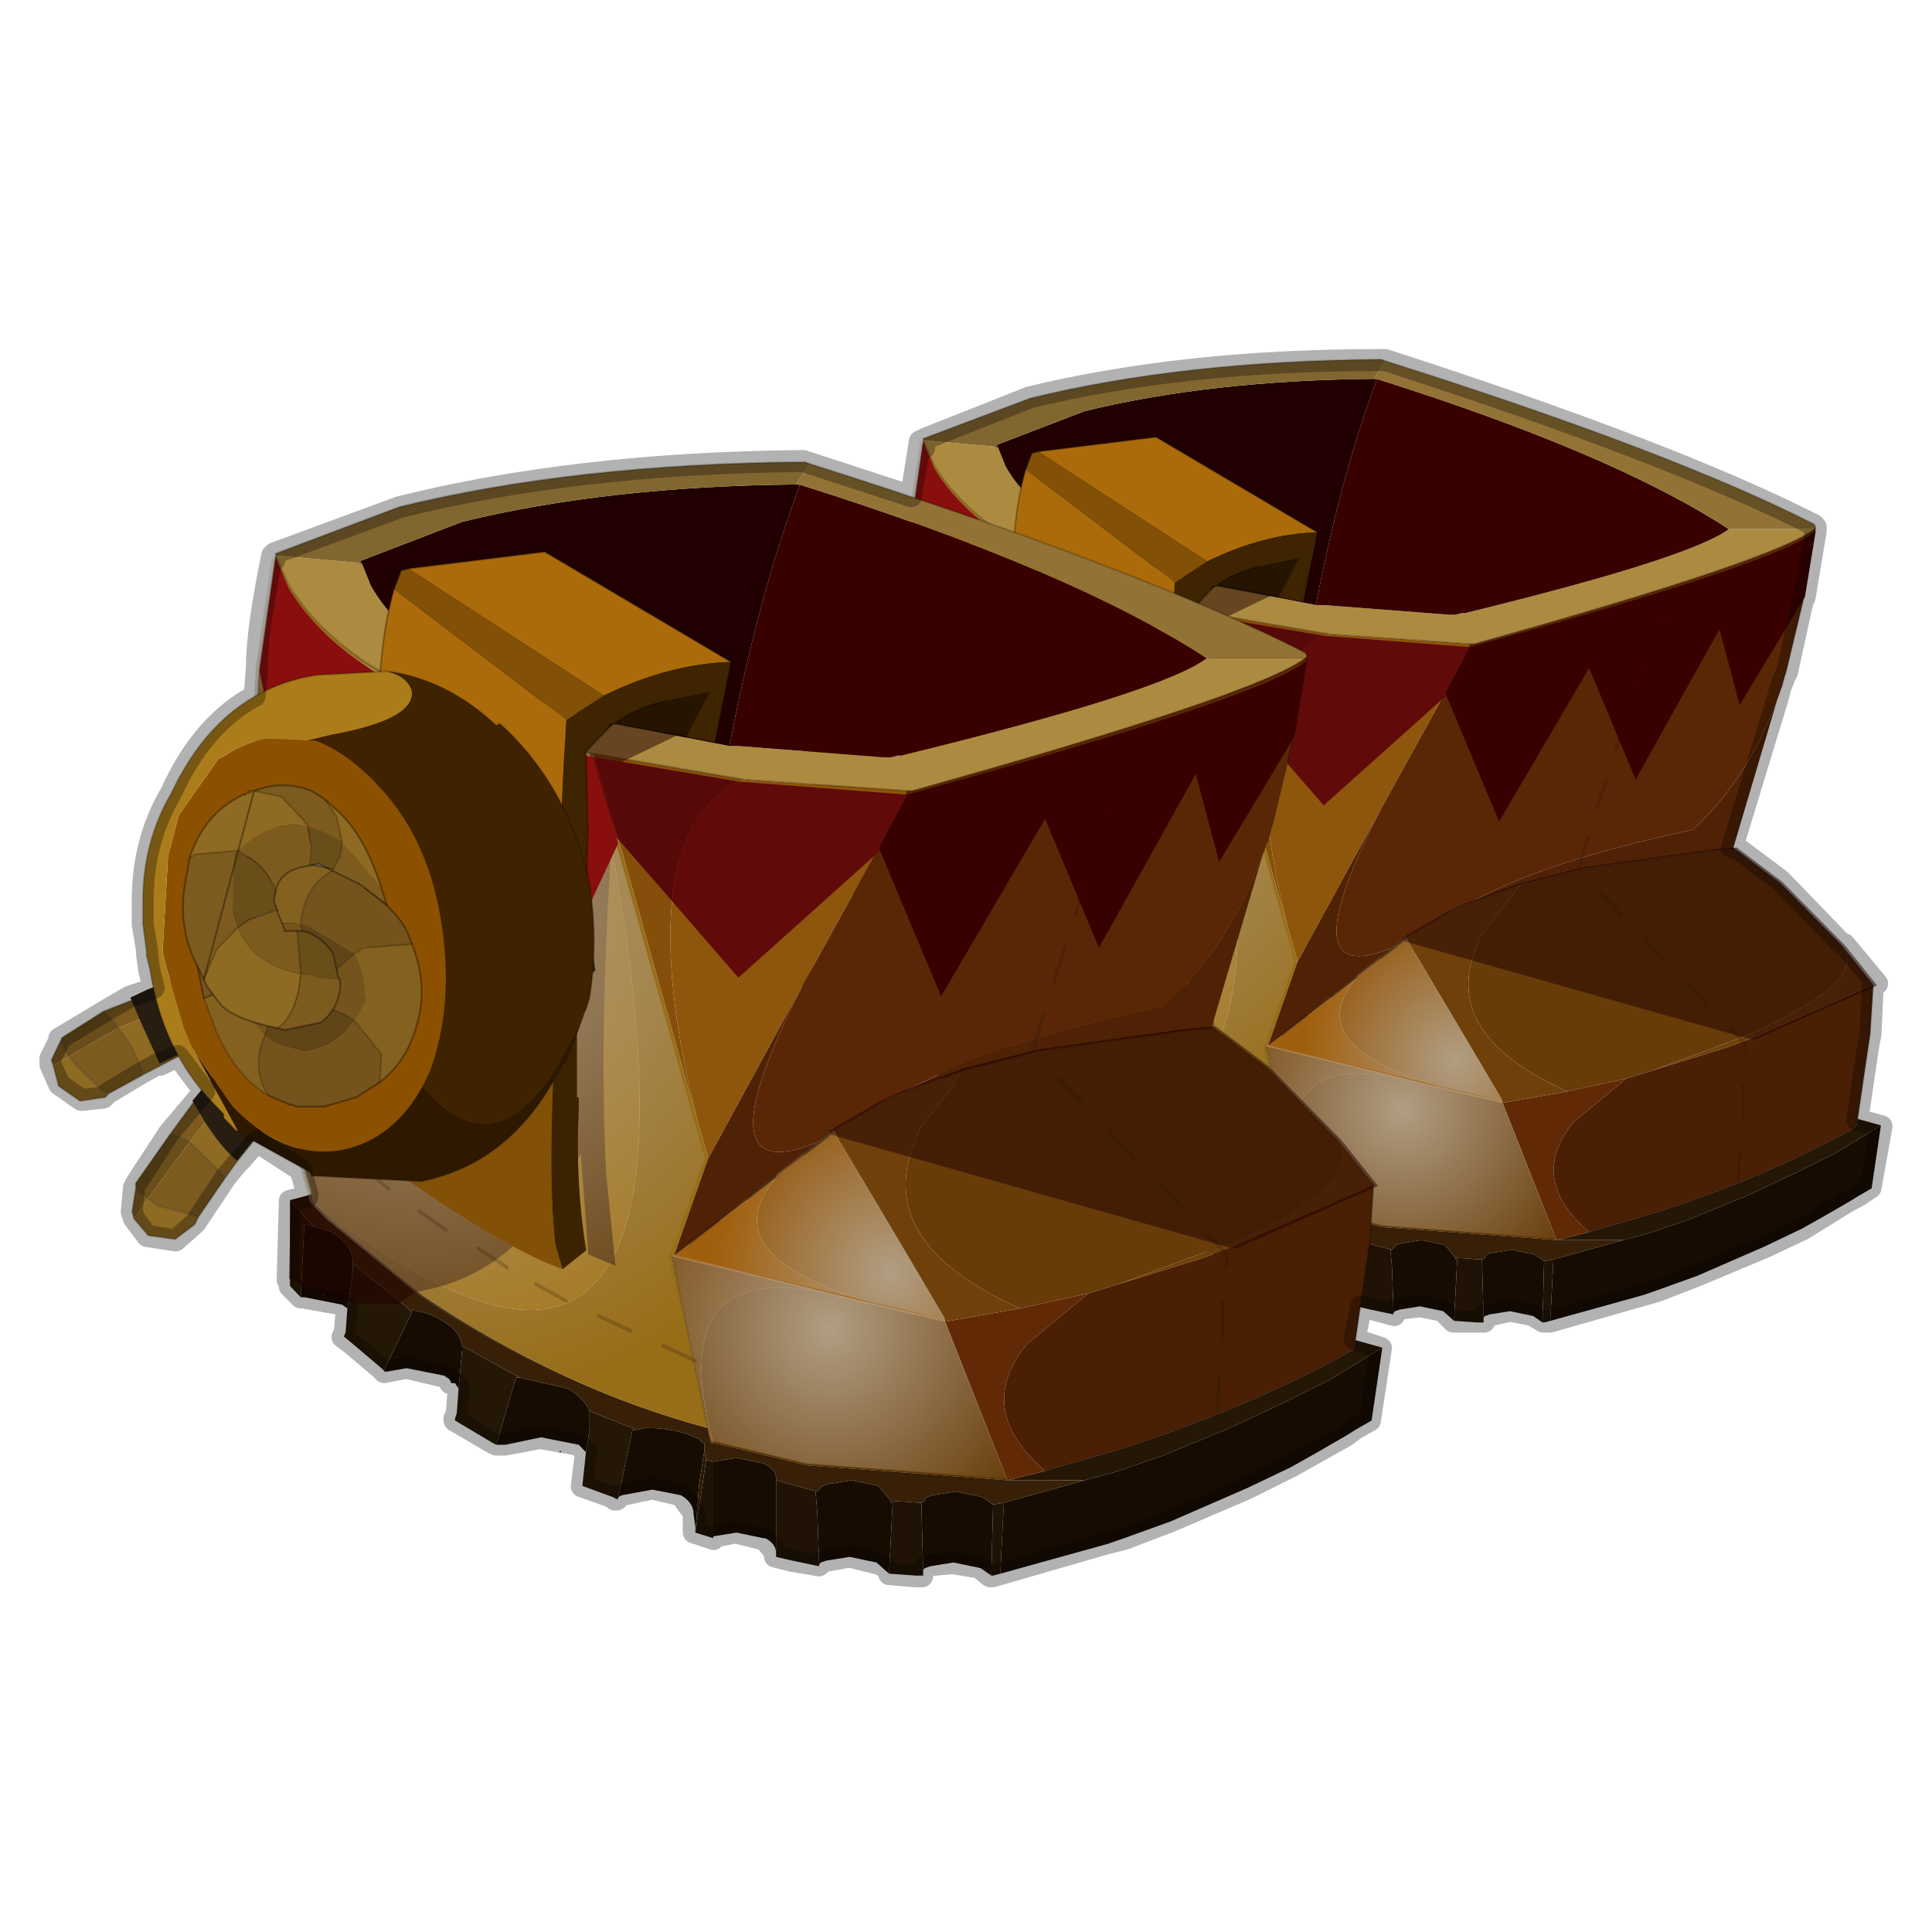 <?xml version="1.0" encoding="UTF-8" standalone="no"?>
<svg xmlns:xlink="http://www.w3.org/1999/xlink" height="440.0px" width="440.0px" xmlns="http://www.w3.org/2000/svg">
  <g transform="matrix(10.0, 0.0, 0.0, 10.0, 0.0, 0.0)">
    <use height="44.0" transform="matrix(1.0, 0.0, 0.0, 1.0, 0.0, 0.0)" width="44.0" xlink:href="#shape0"/>
    <use height="29.8" transform="matrix(0.707, 0.0, 0.0, 0.736, 16.607, 8.186)" width="37.1" xlink:href="#sprite0"/>
    <use height="29.8" transform="matrix(0.817, 0.0, 0.0, 0.851, 1.171, 10.523)" width="37.1" xlink:href="#sprite0"/>
    <use height="28.2" transform="matrix(1.0, 0.0, 0.0, 1.0, 0.9, 7.95)" width="42.2" xlink:href="#shape12"/>
  </g>
  <defs>
    <g id="shape0" transform="matrix(1.0, 0.0, 0.0, 1.0, 0.0, 0.0)">
      <path d="M44.0 44.0 L0.0 44.0 0.0 0.0 44.0 0.0 44.0 44.0" fill="#43adca" fill-opacity="0.0" fill-rule="evenodd" stroke="none"/>
    </g>
    <g id="sprite0" transform="matrix(1.0, 0.0, 0.0, 1.0, 19.8, 14.9)">
      <use height="8.3" transform="matrix(1.0, 0.0, 0.0, 1.0, -17.55, -2.35)" width="8.25" xlink:href="#shape1"/>
      <use height="22.75" transform="matrix(-0.115, -0.307, -0.307, 0.115, -8.207, 1.388)" width="13.3" xlink:href="#sprite1"/>
      <use height="4.25" transform="matrix(1.0, 0.0, 0.0, 1.0, -19.8, -2.0)" width="8.85" xlink:href="#shape3"/>
      <use height="18.5" transform="matrix(-0.206, -0.255, -0.255, 0.206, -10.625, -0.829)" width="12.75" xlink:href="#sprite2"/>
      <use height="29.8" transform="matrix(1.0, 0.0, 0.0, 1.0, -15.25, -14.9)" width="32.55" xlink:href="#sprite3"/>
      <use height="16.1" transform="matrix(1.0, 0.0, 0.0, 1.0, -17.3, -9.4)" width="13.15" xlink:href="#shape11"/>
    </g>
    <g id="shape1" transform="matrix(1.0, 0.0, 0.0, 1.0, 17.55, 2.35)">
      <path d="M-9.45 -1.75 L-10.65 -1.35 -10.5 -1.1 -10.25 -0.2 -9.8 -0.5 Q-9.45 -0.7 -9.35 -1.05 -9.25 -1.45 -9.45 -1.75 M-17.5 5.35 L-17.1 5.8 -16.35 5.9 -15.8 5.5 -15.7 5.3 -15.85 5.25 -16.85 5.0 -17.1 4.8 -17.5 5.35 M-14.95 4.25 L-14.65 3.85 -13.9 2.95 -14.2 2.55 -14.85 2.05 -15.55 2.8 -15.95 3.3 -14.95 4.25 M-12.75 1.8 L-11.8 0.95 -11.55 0.75 -11.75 -0.1 -12.1 -0.4 -12.5 -0.15 -13.5 0.65 -13.1 1.05 -12.75 1.8" fill="#8e6a22" fill-rule="evenodd" stroke="none"/>
      <path d="M-9.45 -1.75 L-9.45 -1.8 -10.05 -2.3 -10.8 -2.25 -11.3 -1.85 -11.2 -1.85 Q-10.85 -1.7 -10.65 -1.35 L-9.45 -1.75 M-12.75 -0.75 L-13.05 -0.55 -14.05 0.35 -13.5 0.65 -12.5 -0.15 -12.1 -0.4 -11.75 -0.1 -11.55 0.75 -10.25 -0.2 -10.5 -1.1 -10.65 -1.35 -12.1 -0.4 -12.5 -0.65 -12.75 -0.75 M-15.4 1.8 L-15.85 2.25 -16.5 3.1 Q-16.3 3.1 -16.05 3.25 L-15.95 3.3 -15.55 2.8 -14.85 2.05 -14.2 2.55 -13.9 2.95 -13.05 2.1 -12.8 1.85 -12.75 1.8 -13.1 1.05 -13.5 0.65 -14.85 2.05 -15.15 1.9 -15.4 1.8 M-17.45 4.55 L-17.55 5.15 -17.5 5.35 -17.1 4.8 -16.85 5.0 -15.85 5.25 -15.7 5.3 -14.95 4.25 -15.95 3.3 -17.1 4.8 -17.45 4.55" fill="#7d5b1e" fill-rule="evenodd" stroke="none"/>
      <path d="M-10.65 -1.35 Q-10.85 -1.7 -11.2 -1.85 L-11.3 -1.85 -12.75 -0.75 -12.5 -0.65 -12.1 -0.4 -10.65 -1.35 M-14.05 0.35 L-15.4 1.8 -15.15 1.9 -14.85 2.05 -13.5 0.65 -14.05 0.35 M-16.5 3.1 L-17.45 4.4 -17.45 4.55 -17.1 4.8 -15.95 3.3 -16.05 3.25 Q-16.3 3.1 -16.5 3.1" fill="#6a4e1a" fill-rule="evenodd" stroke="none"/>
      <path d="M-11.3 -1.85 L-10.8 -2.25 -10.05 -2.3 -9.45 -1.8 -9.45 -1.75 M-10.65 -1.35 Q-10.85 -1.7 -11.2 -1.85 L-11.3 -1.85 -12.75 -0.75 -13.05 -0.55 -14.05 0.35 -15.4 1.8 -15.85 2.25 -16.5 3.1 -17.45 4.4 -17.45 4.55 -17.55 5.15 -17.5 5.35 -17.1 5.8 -16.35 5.9 -15.8 5.5 -15.7 5.3 -14.95 4.25 -14.65 3.85 -13.9 2.95 -13.05 2.1 -12.75 1.8 -11.8 0.95 -11.55 0.75 -10.25 -0.2 -9.8 -0.5 Q-9.45 -0.7 -9.35 -1.05 -9.25 -1.45 -9.45 -1.75 M-10.25 -0.2 L-10.5 -1.1 -10.65 -1.35 M-12.1 -0.4 L-12.5 -0.65 -12.75 -0.75 M-13.5 0.65 L-14.05 0.35 M-12.1 -0.4 L-11.75 -0.1 -11.55 0.75 M-12.75 1.8 L-13.1 1.05 -13.5 0.65 M-14.85 2.05 L-15.15 1.9 -15.4 1.8 M-14.95 4.25 L-15.95 3.3 M-14.85 2.05 L-14.2 2.55 -13.9 2.95 M-17.1 4.8 L-16.85 5.0 -15.85 5.25 -15.7 5.3 M-17.45 4.55 L-17.1 4.8 M-16.5 3.1 Q-16.3 3.1 -16.05 3.25 L-15.95 3.3" fill="none" stroke="#000000" stroke-linecap="round" stroke-linejoin="round" stroke-opacity="0.2" stroke-width="0.05"/>
    </g>
    <g id="sprite1" transform="matrix(1.0, 0.0, 0.0, 1.0, 6.65, 11.35)">
      <use height="22.75" transform="matrix(1.0, 0.0, 0.0, 1.0, -6.65, -11.35)" width="13.3" xlink:href="#shape2"/>
    </g>
    <g id="shape2" transform="matrix(1.0, 0.0, 0.0, 1.0, 6.65, 11.35)">
      <path d="M6.6 -7.9 L6.25 -6.0 4.6 -0.6 4.3 0.35 2.8 4.25 0.2 9.65 -0.75 11.4 -2.5 11.05 -2.6 11.05 Q-5.5 10.35 -6.65 9.55 L-4.9 6.45 -2.85 2.2 -2.8 2.15 -2.8 2.05 -1.35 -1.65 -1.0 -2.55 0.3 -7.1 0.7 -8.8 Q0.85 -10.05 1.8 -10.75 2.75 -11.45 3.9 -11.3 L4.05 -11.3 Q5.35 -11.15 6.0 -10.15 6.75 -9.15 6.6 -7.9" fill="#271d11" fill-rule="evenodd" stroke="none"/>
    </g>
    <g id="shape3" transform="matrix(1.0, 0.0, 0.0, 1.0, 19.8, 2.0)">
      <path d="M-19.75 1.25 L-19.6 1.8 -19.0 2.2 -18.3 2.1 -18.2 2.0 -18.4 1.9 -19.1 1.25 -19.3 1.0 -19.75 1.25 M-17.25 1.5 L-16.75 1.25 -16.05 0.9 -16.2 0.4 -16.7 -0.3 -17.3 0.0 -17.95 0.25 Q-17.45 0.8 -17.25 1.5 M-14.8 0.45 L-13.7 0.2 -13.4 0.05 -13.45 -0.7 -13.7 -1.1 -14.0 -1.05 -15.15 -0.8 -14.9 -0.35 Q-14.7 0.05 -14.8 0.45 M-12.15 -0.15 L-11.65 -0.15 Q-11.3 -0.2 -11.1 -0.45 -10.9 -0.7 -11.0 -1.05 L-12.15 -1.25 -12.05 -0.9 -12.15 -0.15" fill="#8e6a22" fill-rule="evenodd" stroke="none"/>
      <path d="M-15.55 -1.3 L-15.15 -0.8 -16.7 -0.3 -16.85 -0.5 -17.1 -0.75 -17.55 -0.5 -18.35 -0.2 -18.0 0.15 -17.95 0.25 -17.3 0.0 -16.7 -0.3 -16.2 0.4 -16.05 0.9 -15.05 0.55 -14.85 0.45 -14.8 0.4 -14.8 0.45 Q-14.7 0.05 -14.9 -0.35 L-15.15 -0.8 -14.0 -1.05 -13.7 -1.1 -13.95 -1.45 -14.2 -1.7 -14.45 -1.6 -14.4 -1.65 -15.55 -1.3 M-19.55 0.6 L-19.8 1.1 -19.75 1.25 -19.3 1.0 -19.1 1.25 -18.4 1.9 -18.2 2.0 -17.25 1.5 Q-17.45 0.8 -17.95 0.25 L-19.3 1.0 -19.55 0.6 M-13.4 0.05 L-12.15 -0.15 -12.05 -0.9 -12.15 -1.25 -11.0 -1.05 -10.95 -1.1 -11.4 -1.7 -12.05 -2.0 -12.55 -1.95 -12.5 -1.85 -12.15 -1.25 -13.7 -1.1 -13.45 -0.7 -13.4 0.05" fill="#7d5b1e" fill-rule="evenodd" stroke="none"/>
      <path d="M-15.55 -1.3 L-17.1 -0.75 -16.85 -0.5 -16.7 -0.3 -15.15 -0.8 -15.55 -1.3 M-18.35 -0.2 L-19.5 0.5 -19.55 0.6 -19.3 1.0 -17.95 0.25 -18.0 0.15 -18.35 -0.2 M-12.55 -1.95 L-14.2 -1.7 -13.95 -1.45 -13.7 -1.1 -12.15 -1.25 -12.5 -1.85 -12.55 -1.95" fill="#6a4e1a" fill-rule="evenodd" stroke="none"/>
      <path d="M-17.1 -0.75 L-15.55 -1.3 -15.15 -0.8 -14.9 -0.35 Q-14.7 0.05 -14.8 0.45 L-13.7 0.2 -13.4 0.05 -12.15 -0.15 -11.65 -0.15 Q-11.3 -0.2 -11.1 -0.45 -10.9 -0.7 -11.0 -1.05 L-10.95 -1.1 -11.4 -1.7 -12.05 -2.0 -12.55 -1.95 -14.2 -1.7 -14.45 -1.6 -14.4 -1.65 -15.55 -1.3 M-16.7 -0.3 L-16.85 -0.5 -17.1 -0.75 -17.55 -0.5 -18.35 -0.2 -19.5 0.5 -19.55 0.6 -19.8 1.1 -19.75 1.25 -19.6 1.8 -19.0 2.2 -18.3 2.1 -18.2 2.0 -17.25 1.5 -16.75 1.25 -16.05 0.9 -15.05 0.55 -14.8 0.45 M-17.95 0.25 L-18.0 0.15 -18.35 -0.2 M-16.7 -0.3 L-16.2 0.4 -16.05 0.9 M-19.55 0.6 L-19.3 1.0 -19.1 1.25 -18.4 1.9 -18.2 2.0 M-17.95 0.25 Q-17.45 0.8 -17.25 1.5 M-12.15 -0.15 L-12.05 -0.9 -12.15 -1.25 -12.5 -1.85 -12.55 -1.95 M-13.7 -1.1 L-13.95 -1.45 -14.2 -1.7 M-13.7 -1.1 L-13.45 -0.7 -13.4 0.05" fill="none" stroke="#000000" stroke-linecap="round" stroke-linejoin="round" stroke-opacity="0.2" stroke-width="0.05"/>
    </g>
    <g id="sprite2" transform="matrix(1.0, 0.0, 0.0, 1.0, 6.4, 9.25)">
      <use height="18.5" transform="matrix(1.0, 0.0, 0.0, 1.0, -6.4, -9.25)" width="12.75" xlink:href="#shape4"/>
    </g>
    <g id="shape4" transform="matrix(1.0, 0.0, 0.0, 1.0, 6.4, 9.25)">
      <path d="M-2.75 -9.15 Q-1.55 -8.9 -0.85 -8.05 L0.1 -6.7 2.55 -2.45 2.9 -1.7 2.9 -1.75 4.3 1.5 5.95 6.25 6.35 7.8 4.7 8.25 0.6 9.25 0.0 6.95 -1.3 3.2 -1.3 3.1 -1.35 3.1 -2.7 0.0 -3.05 -0.75 -5.0 -4.2 -5.9 -5.5 Q-6.6 -6.35 -6.3 -7.35 -6.1 -8.25 -5.1 -8.75 L-5.0 -8.85 Q-3.95 -9.4 -2.75 -9.15" fill="#271d11" fill-rule="evenodd" stroke="none"/>
    </g>
    <g id="sprite3" transform="matrix(1.0, 0.0, 0.0, 1.0, 16.8, 14.9)">
      <use height="29.8" transform="matrix(1.0, 0.0, 0.0, 1.0, -15.65, -14.9)" width="31.4" xlink:href="#shape5"/>
      <use height="15.4" transform="matrix(1.017, 0.0, 0.0, 1.017, -16.813, -8.037)" width="31.9" xlink:href="#sprite4"/>
      <use height="5.1" transform="matrix(1.0, 0.0, 0.0, 1.0, -4.05, 2.95)" width="7.6" xlink:href="#sprite5"/>
      <use height="6.05" transform="matrix(1.0, 0.0, 0.0, 1.0, -4.05, 6.3)" width="9.35" xlink:href="#sprite6"/>
      <use height="23.35" transform="matrix(1.0, 0.0, 0.0, 1.0, -15.75, -12.4)" width="12.6" xlink:href="#sprite7"/>
      <use height="23.2" transform="matrix(1.0, 0.0, 0.0, 1.0, -15.55, -12.55)" width="29.2" xlink:href="#shape10"/>
    </g>
    <g id="shape5" transform="matrix(1.0, 0.0, 0.0, 1.0, 15.65, 14.9)">
      <path d="M13.6 -9.65 Q12.35 -8.7 2.65 -6.1 L2.5 -6.1 -2.0 -6.4 -6.25 -7.1 Q-9.25 -7.75 -11.3 -8.8 L-12.6 -9.55 Q-14.05 -10.5 -14.75 -11.65 L-15.1 -12.4 -12.75 -12.2 -12.7 -12.2 -12.75 -12.2 -12.75 -12.25 -12.7 -12.2 -12.45 -11.6 Q-11.9 -10.65 -10.7 -9.85 -8.7 -8.55 -5.4 -7.85 L-2.45 -7.3 -2.2 -7.3 1.85 -7.0 2.05 -7.0 2.25 -7.05 2.35 -7.05 Q9.6 -8.75 10.85 -9.65 L13.6 -9.65" fill="#ac8b40" fill-rule="evenodd" stroke="none"/>
      <path d="M15.0 8.6 L15.75 8.8 14.3 9.65 13.05 10.25 11.5 10.95 9.6 11.7 8.4 12.1 7.45 12.35 5.3 12.35 6.35 12.1 8.5 11.5 Q12.2 10.35 14.95 8.85 L15.0 8.6 M-5.55 12.85 L-5.6 12.85 -5.7 12.8 -6.55 12.5 -6.45 11.6 -6.35 11.0 -6.4 11.0 -6.35 11.0 -6.35 10.6 -6.35 10.5 -5.15 10.95 -5.05 11.0 -5.15 11.0 -5.55 12.8 -5.55 12.85 M-8.95 11.4 L-9.05 11.35 -10.1 10.75 -10.2 10.85 -10.1 10.75 -10.1 10.7 -10.05 10.55 -10.0 9.9 -9.9 8.85 -9.9 8.75 -8.3 9.6 -8.4 9.6 -8.95 11.4 M-12.05 9.45 L-12.15 9.35 -12.95 8.7 -13.2 8.5 -13.15 8.4 -13.1 7.75 -12.95 6.8 -13.0 6.8 -12.95 6.75 -12.95 6.7 -12.95 6.55 -11.65 7.55 -11.35 7.8 -11.3 7.85 -12.05 9.35 -12.05 9.45 M-14.4 7.45 L-14.7 7.15 -14.7 4.85 -14.05 5.55 -14.3 5.5 -14.4 7.45 M-0.5 -14.3 L-0.5 -14.25 -0.55 -14.3 -0.5 -14.3 M-7.15 11.6 L-7.2 11.6 -7.15 11.55 -7.15 11.6 M-13.75 7.35 L-13.75 7.4 -13.8 7.4 -13.75 7.35 M-3.15 11.55 L-3.3 12.5 -3.15 11.55" fill="#251705" fill-rule="evenodd" stroke="none"/>
      <path d="M-14.7 4.85 L-14.1 4.7 -14.05 4.9 -14.0 4.95 -13.6 5.35 -11.0 7.4 Q-7.15 9.9 -3.05 10.95 L-3.0 11.2 -2.95 11.35 -2.9 11.35 -0.3 11.95 5.3 12.35 7.45 12.35 5.2 12.95 4.9 13.0 4.6 12.8 3.85 12.65 3.2 12.75 3.05 12.8 3.0 12.85 3.0 12.9 2.9 12.95 2.85 12.95 2.1 12.9 2.05 12.9 1.7 12.5 0.95 12.35 0.3 12.45 0.15 12.5 0.1 12.55 0.0 12.65 -0.4 12.55 -1.15 12.35 -1.15 12.3 Q-1.15 12.05 -1.5 11.9 L-2.25 11.75 -2.9 11.85 -3.1 11.8 -3.15 11.55 -3.15 11.35 -3.2 11.35 -3.3 11.25 Q-3.9 10.95 -4.75 10.95 L-4.8 10.95 -5.05 11.0 -5.15 10.95 -6.35 10.5 Q-6.5 10.15 -6.95 9.9 L-8.3 9.6 -9.9 8.75 Q-9.95 8.35 -10.5 8.05 -10.85 7.85 -11.3 7.8 L-11.3 7.85 -11.35 7.8 -11.65 7.55 -12.95 6.55 -12.95 6.5 Q-12.95 6.05 -13.55 5.7 L-14.05 5.55 -14.7 4.85" fill="#372007" fill-rule="evenodd" stroke="none"/>
      <path d="M2.5 -6.1 L1.7 -4.65 1.75 -4.65 -0.35 -1.0 -3.05 3.75 -3.05 3.7 -3.35 2.7 Q-5.35 -5.0 -2.0 -6.4 L2.5 -6.1" fill="#8e560c" fill-rule="evenodd" stroke="none"/>
      <path d="M11.05 0.25 L12.5 1.3 14.45 3.2 14.5 3.25 Q15.4 4.35 11.35 6.05 L8.4 7.1 7.55 7.35 5.65 7.75 Q1.8 6.1 2.6 3.6 L2.85 2.95 4.15 1.35 6.2 0.85 10.35 0.3 11.05 0.25 M0.25 7.35 L0.6 7.45 0.95 7.5 1.05 7.55 3.55 8.1 5.3 12.35 -0.3 11.95 -2.9 11.35 Q-4.3 6.4 0.25 7.35" fill="#673c09" fill-rule="evenodd" stroke="none"/>
      <path d="M-0.35 -1.0 L1.75 -4.65 1.7 -4.65 2.5 -6.1 2.65 -6.1 Q12.35 -8.7 13.6 -9.65 L13.65 -9.7 13.3 -7.65 12.7 -5.25 12.65 -5.1 12.55 -4.75 Q11.6 -2.05 9.7 -0.35 4.8 0.65 2.45 1.95 2.1 2.05 1.8 2.25 L0.45 3.0 0.25 3.2 Q-3.5 4.85 -0.35 -1.0" fill="#5a2706" fill-rule="evenodd" stroke="none"/>
      <path d="M5.1 14.85 L4.9 14.9 4.85 14.9 4.9 13.0 5.2 12.95 5.1 14.85 M2.95 14.75 L2.95 14.9 2.75 14.9 2.0 14.85 2.1 12.95 2.05 12.95 2.05 12.9 2.1 12.9 2.85 12.95 2.9 12.95 2.95 14.75 M0.05 14.6 L0.05 14.65 -0.7 14.5 -1.15 14.4 -1.15 14.3 -1.15 12.4 -1.15 12.35 -0.4 12.55 0.0 12.65 -0.05 12.65 0.0 13.2 0.05 14.6 M-2.9 13.85 L-2.9 13.9 -3.4 13.75 -3.1 11.8 -2.9 11.85 -2.9 13.85" fill="#201204" fill-rule="evenodd" stroke="none"/>
      <path d="M15.75 8.8 L15.45 10.75 15.0 11.0 14.75 11.15 Q13.95 11.6 13.2 12.0 12.55 12.3 12.0 12.55 L9.85 13.45 8.55 13.9 8.1 14.05 5.1 14.85 5.2 12.95 7.45 12.35 8.4 12.1 9.6 11.7 11.5 10.95 13.05 10.25 14.3 9.65 15.75 8.8 M4.85 14.9 L4.55 14.7 3.8 14.55 3.15 14.65 3.0 14.7 2.95 14.75 2.9 12.95 3.0 12.9 3.0 12.85 3.05 12.8 3.2 12.75 3.85 12.65 4.6 12.8 4.9 13.0 4.85 14.9 M2.0 14.85 L1.65 14.55 0.9 14.4 0.25 14.5 0.1 14.55 0.05 14.6 0.0 13.2 -0.05 12.65 0.0 12.65 0.1 12.55 0.15 12.5 0.3 12.45 0.95 12.35 1.7 12.5 2.05 12.9 2.05 12.95 2.1 12.95 2.0 14.85 M-1.15 14.3 Q-1.15 14.05 -1.45 13.9 L-1.5 13.9 -2.25 13.75 -2.9 13.85 -2.9 11.85 -2.25 11.75 -1.5 11.9 Q-1.15 12.05 -1.15 12.3 L-1.15 12.35 -1.15 12.4 -1.15 14.3 M-3.4 13.75 L-3.4 13.6 -3.45 13.25 Q-3.45 12.95 -3.8 12.75 L-4.6 12.6 -5.45 12.75 -5.55 12.8 -5.55 12.85 -5.55 12.8 -5.15 11.0 -5.05 11.0 -4.8 10.95 -4.75 10.95 Q-3.9 10.95 -3.3 11.25 L-3.2 11.35 -3.15 11.35 -3.15 11.55 -3.3 12.5 -3.4 13.75 M-6.45 11.6 L-6.65 11.4 -7.7 11.2 -8.7 11.4 -8.85 11.4 -8.95 11.4 -8.4 9.6 -8.3 9.6 -6.95 9.9 Q-6.5 10.15 -6.35 10.5 L-6.35 10.6 -6.35 11.0 -6.4 11.0 -6.35 11.0 -6.45 11.6 M-10.0 9.9 L-10.1 9.75 -10.2 9.75 -10.25 9.65 -10.4 9.55 -11.45 9.35 -12.05 9.45 -12.05 9.35 -11.3 7.85 -11.3 7.8 Q-10.85 7.85 -10.5 8.05 -9.95 8.35 -9.9 8.75 L-9.9 8.85 -10.0 9.9 M-13.1 7.75 L-13.25 7.65 -14.3 7.45 -14.4 7.45 -14.3 5.5 -14.05 5.55 -13.55 5.7 Q-12.95 6.05 -12.95 6.5 L-12.95 6.55 -12.95 6.7 -12.95 6.75 -13.0 6.8 -12.95 6.8 -13.1 7.75 M-13.75 7.35 L-13.8 7.4 -13.75 7.4 -13.75 7.35" fill="#170c02" fill-rule="evenodd" stroke="none"/>
      <path d="M0.25 3.2 L0.45 3.0 0.5 3.05 0.5 3.1 3.55 8.05 Q-3.35 6.75 -1.15 4.25 L-1.15 4.2 0.25 3.2" fill="#94570d" fill-rule="evenodd" stroke="none"/>
      <path d="M-3.15 11.55 L-3.1 11.8 -3.4 13.75 -3.3 12.5 -3.15 11.55" fill="#2c1905" fill-rule="evenodd" stroke="none"/>
      <path d="M-11.3 -8.8 Q-9.25 -7.75 -6.25 -7.1 L-6.2 -6.9 Q-1.6 14.25 -14.0 4.95 L-14.05 4.9 -14.1 4.7 Q-15.0 1.65 -15.4 -1.5 -16.1 -10.8 -11.3 -8.8" fill="#a47619" fill-rule="evenodd" stroke="none"/>
      <path d="M10.85 -9.65 Q9.6 -8.75 2.35 -7.05 L2.25 -7.05 2.05 -7.0 1.85 -7.0 -2.2 -7.3 -2.45 -7.3 Q-1.65 -11.3 -0.5 -14.25 L-0.5 -14.3 Q7.1 -12.0 10.85 -9.65" fill="#390000" fill-rule="evenodd" stroke="none"/>
      <path d="M-2.45 -7.3 L-5.4 -7.85 Q-8.7 -8.55 -10.7 -9.85 -11.9 -10.65 -12.45 -11.6 L-12.7 -12.2 -12.75 -12.25 -9.9 -13.3 Q-5.85 -14.25 -0.6 -14.3 L-0.55 -14.3 -0.5 -14.25 Q-1.65 -11.3 -2.45 -7.3" fill="#200000" fill-rule="evenodd" stroke="none"/>
      <path d="M5.65 7.75 L7.55 7.35 5.85 8.7 Q4.35 10.45 6.35 12.1 L5.3 12.35 3.55 8.1 3.6 8.1 5.65 7.75" fill="#612906" fill-rule="evenodd" stroke="none"/>
      <path d="M0.45 3.0 L1.8 2.25 Q2.1 2.05 2.45 1.95 L4.15 1.35 2.85 2.95 2.6 3.6 Q1.8 6.1 5.65 7.75 L3.6 8.1 3.55 8.1 3.55 8.05 0.5 3.1 0.5 3.05 0.45 3.0 M14.5 3.25 L15.5 4.45 11.6 6.1 10.75 6.4 8.4 7.1 11.35 6.05 Q15.4 4.35 14.5 3.25" fill="#70400a" fill-rule="evenodd" stroke="none"/>
      <path d="M0.25 7.35 Q-4.3 6.4 -2.9 11.35 L-2.95 11.35 -3.0 11.2 -3.05 10.95 -4.05 6.35 -0.15 7.25 0.25 7.35" fill="#74420b" fill-rule="evenodd" stroke="none"/>
      <path d="M3.55 8.05 L3.55 8.1 1.05 7.55 0.95 7.5 0.6 7.45 -0.15 7.25 -4.05 6.35 -4.0 6.35 -1.15 4.25 Q-3.35 6.75 3.55 8.05" fill="#a05f0d" fill-rule="evenodd" stroke="none"/>
      <path d="M-2.0 -6.4 Q-5.35 -5.0 -3.35 2.7 L-5.45 -4.5 -5.55 -4.8 -5.6 -4.95 -6.2 -6.9 -6.25 -7.1 -2.0 -6.4" fill="#854f0b" fill-rule="evenodd" stroke="none"/>
      <path d="M-3.35 2.7 L-3.05 3.7 -3.05 3.75 -4.0 6.35 -4.05 6.35 -3.05 10.95 Q-7.15 9.9 -11.0 7.4 L-13.6 5.35 -14.0 4.95 Q-1.6 14.25 -6.2 -6.9 L-5.6 -4.95 -5.55 -4.8 -5.45 -4.5 -3.35 2.7 M-15.1 -12.4 L-14.75 -11.65 Q-14.05 -10.5 -12.6 -9.55 L-11.3 -8.8 Q-16.1 -10.8 -15.4 -1.5 -15.85 -5.4 -15.55 -9.4 L-15.1 -12.4" fill="#976d17" fill-rule="evenodd" stroke="none"/>
      <path d="M-0.35 -1.0 Q-3.5 4.85 0.25 3.2 L-1.15 4.2 -1.15 4.25 -4.0 6.35 -3.05 3.75 -0.35 -1.0 M2.45 1.95 Q4.8 0.65 9.7 -0.35 11.6 -2.05 12.55 -4.75 L12.45 -4.5 11.0 0.2 11.05 0.25 10.35 0.3 6.2 0.85 4.15 1.35 2.45 1.95" fill="#502205" fill-rule="evenodd" stroke="none"/>
      <path d="M15.5 4.45 L15.5 4.5 15.5 4.45" fill="#552405" fill-rule="evenodd" stroke="none"/>
      <path d="M15.5 4.5 L15.4 6.0 15.35 6.3 15.0 8.6 14.95 8.85 Q12.2 10.35 8.5 11.5 L6.35 12.1 Q4.35 10.45 5.85 8.7 L7.55 7.35 8.4 7.1 10.75 6.4 11.6 6.1 15.5 4.45 15.5 4.5" fill="#4a1f04" fill-rule="evenodd" stroke="none"/>
      <path d="M13.65 -9.7 L13.6 -9.65 10.85 -9.65 Q7.1 -12.0 -0.5 -14.3 L-0.55 -14.3 -0.6 -14.3 -0.2 -14.85 Q9.0 -12.05 13.6 -9.8 L13.65 -9.7" fill="#927335" fill-rule="evenodd" stroke="none"/>
      <path d="M-12.75 -12.2 L-15.1 -12.4 -15.1 -12.45 -11.65 -13.7 Q-6.75 -14.85 -0.4 -14.9 L-0.35 -14.9 -0.2 -14.85 -0.6 -14.3 Q-5.85 -14.25 -9.9 -13.3 L-12.75 -12.25 -12.75 -12.2" fill="#82662f" fill-rule="evenodd" stroke="none"/>
      <path d="M0.25 3.2 L0.45 3.0 1.8 2.25 Q2.1 2.05 2.45 1.95 M12.55 -4.75 L12.65 -5.1 12.7 -5.25 13.3 -7.65 13.65 -9.7 13.6 -9.65 Q12.35 -8.7 2.65 -6.1 L2.5 -6.1 -2.0 -6.4 M-15.1 -12.4 L-14.75 -11.65 Q-14.05 -10.5 -12.6 -9.55 L-11.3 -8.8 Q-9.25 -7.75 -6.25 -7.1 L-2.0 -6.4 M11.05 0.25 L12.5 1.3 14.45 3.2 14.5 3.25 15.5 4.45 15.5 4.5 15.4 6.0 15.35 6.3 15.0 8.6 14.95 8.85 Q12.2 10.35 8.5 11.5 L6.35 12.1 M-14.1 4.7 Q-15.0 1.65 -15.4 -1.5 -15.85 -5.4 -15.55 -9.4 L-15.1 -12.4 -15.1 -12.45 -11.65 -13.7 Q-6.75 -14.85 -0.4 -14.9 L-0.35 -14.9 -0.2 -14.85 Q9.0 -12.05 13.6 -9.8 L13.65 -9.7 M11.05 0.25 L10.35 0.3 6.2 0.85 4.15 1.35 2.45 1.95 M-2.9 11.35 L-0.3 11.95 5.3 12.35 M-3.05 10.95 L-4.05 6.35 M-1.15 4.2 L0.25 3.2" fill="none" stroke="#000000" stroke-linecap="round" stroke-linejoin="round" stroke-opacity="0.2" stroke-width="0.05"/>
      <path d="M-12.7 -12.2 L-12.75 -12.2" fill="none" stroke="#000000" stroke-linecap="round" stroke-linejoin="round" stroke-opacity="0.302" stroke-width="0.05"/>
    </g>
    <g id="sprite4" transform="matrix(1.0, 0.0, 0.0, 1.0, 24.35, 11.0)">
      <use height="15.4" transform="matrix(1.0, 0.0, 0.0, 1.0, -24.35, -11.0)" width="31.9" xlink:href="#shape6"/>
    </g>
    <g id="shape6" transform="matrix(1.0, 0.0, 0.0, 1.0, 24.35, 11.0)">
      <path d="M-24.35 -8.05 L-23.4 -8.8 -22.95 -9.05 -21.5 -9.5 -19.55 -9.6 Q-17.9 -9.4 -16.5 -8.15 L-16.4 -8.2 Q-15.05 -7.0 -14.35 -5.3 L-14.2 -10.1 -13.55 -10.85 -13.35 -11.0 -11.35 -10.7 -13.3 -9.8 Q-13.85 -3.3 -13.6 1.05 L-13.35 3.4 -14.1 3.1 -14.1 3.05 -14.3 0.45 -14.55 0.9 -14.6 1.0 -14.65 0.9 Q-16.0 3.55 -18.6 4.05 L-18.85 4.1 -19.3 4.4 -19.55 4.4 -20.4 4.4 -21.35 4.2 -21.4 4.15 -22.3 3.75 -22.25 1.75 -22.25 1.7 -21.65 1.5 -24.35 -8.05 M2.4 -2.85 L3.1 -2.9 4.55 -1.85 6.5 0.05 6.55 0.1 7.55 1.3 3.65 2.95 3.4 2.9 -7.45 -0.05 -7.45 -0.1 -7.5 -0.15 -6.15 -0.9 -5.5 -1.2 -3.8 -1.8 -1.75 -2.3 2.4 -2.85" fill="#200000" fill-opacity="0.502" fill-rule="evenodd" stroke="none"/>
    </g>
    <g id="sprite5" transform="matrix(1.0, 0.0, 0.0, 1.0, 3.8, 2.55)">
      <use height="5.1" transform="matrix(1.0, 0.0, 0.0, 1.0, -3.8, -2.55)" width="7.6" xlink:href="#shape7"/>
    </g>
    <g id="shape7" transform="matrix(1.0, 0.0, 0.0, 1.0, 3.8, 2.55)">
      <path d="M0.75 -2.5 L0.75 -2.45 3.8 2.5 3.8 2.55 -3.8 0.8 -3.75 0.8 0.7 -2.55 0.75 -2.5" fill="url(#gradient0)" fill-rule="evenodd" stroke="none"/>
    </g>
    <radialGradient cx="0" cy="0" gradientTransform="matrix(0.006, 0.0, 0.0, 0.006, 2.3, 1.3)" gradientUnits="userSpaceOnUse" id="gradient0" r="819.2" spreadMethod="pad">
      <stop offset="0.0" stop-color="#b19e83"/>
      <stop offset="1.0" stop-color="#b29e84" stop-opacity="0.0"/>
    </radialGradient>
    <g id="sprite6" transform="matrix(1.0, 0.0, 0.0, 1.0, 4.7, 3.0)">
      <use height="6.05" transform="matrix(1.0, 0.0, 0.0, 1.0, -4.7, -3.0)" width="9.35" xlink:href="#shape8"/>
    </g>
    <g id="shape8" transform="matrix(1.0, 0.0, 0.0, 1.0, 4.7, 3.0)">
      <path d="M0.4 -1.8 L2.9 -1.25 4.65 3.0 -0.95 2.6 -3.55 2.0 -3.6 2.0 -3.65 1.85 -4.7 -3.0 0.4 -1.8" fill="url(#gradient1)" fill-rule="evenodd" stroke="none"/>
    </g>
    <radialGradient cx="0" cy="0" gradientTransform="matrix(0.008, 0.0, 0.0, 0.008, -0.3, -1.0)" gradientUnits="userSpaceOnUse" id="gradient1" r="819.2" spreadMethod="pad">
      <stop offset="0.0" stop-color="#b19e83"/>
      <stop offset="1.0" stop-color="#b29e84" stop-opacity="0.0"/>
    </radialGradient>
    <g id="sprite7" transform="matrix(1.0, 0.0, 0.0, 1.0, 6.3, 11.7)">
      <use height="23.35" transform="matrix(1.0, 0.0, 0.0, 1.0, -6.3, -11.7)" width="12.6" xlink:href="#shape9"/>
    </g>
    <g id="shape9" transform="matrix(1.0, 0.0, 0.0, 1.0, 6.3, 11.7)">
      <path d="M3.8 -4.1 L3.9 -3.8 6.3 4.4 6.3 4.45 5.35 7.05 5.3 7.05 6.3 11.65 Q2.2 10.6 -1.65 8.1 L-4.25 6.05 -4.65 5.65 -4.7 5.6 -4.75 5.4 Q-5.65 2.35 -6.05 -0.8 -6.5 -4.7 -6.2 -8.7 L-5.75 -11.7 -5.4 -10.95 Q-4.7 -9.8 -3.25 -8.85 L-1.95 -8.1 Q0.1 -7.05 3.1 -6.4 L3.15 -6.2 3.75 -4.25 3.8 -4.1" fill="url(#gradient2)" fill-rule="evenodd" stroke="none"/>
    </g>
    <radialGradient cx="0" cy="0" gradientTransform="matrix(0.016, 0.0, 0.0, 0.016, -1.45, -2.05)" gradientUnits="userSpaceOnUse" id="gradient2" r="819.2" spreadMethod="pad">
      <stop offset="0.0" stop-color="#b19e83"/>
      <stop offset="1.0" stop-color="#b29e84" stop-opacity="0.0"/>
    </radialGradient>
    <g id="shape10" transform="matrix(1.0, 0.0, 0.0, 1.0, 15.55, 12.55)">
      <path d="M1.7 -4.55 L1.75 -4.55 1.7 -4.55" fill="#5a2706" fill-rule="evenodd" stroke="none"/>
      <path d="M-5.6 -4.85 L-5.55 -4.7 -7.1 -1.5 -8.6 -5.3 -11.1 -2.5 -12.45 -6.7 -14.45 -4.35 -15.55 -9.3 -15.1 -12.35 -14.75 -11.55 Q-14.05 -10.4 -12.6 -9.45 -10.2 -7.85 -6.25 -7.0 L-5.6 -4.85" fill="#890e0e" fill-rule="evenodd" stroke="none"/>
      <path d="M2.5 -6.0 Q12.6 -8.65 13.65 -9.6 L13.3 -7.55 11.2 -4.2 10.55 -6.55 7.85 -1.9 6.35 -5.35 3.45 -0.6 1.75 -4.5 1.75 -4.55 1.7 -4.55 2.5 -6.0" fill="#390000" fill-rule="evenodd" stroke="none"/>
      <path d="M1.75 -4.5 L-2.2 -1.1 -4.05 -3.15 Q-3.8 -5.55 -2.2 -6.35 L2.5 -6.0 1.7 -4.55 1.75 -4.5 M-5.5 -4.75 L-5.6 -4.85 -6.25 -7.0 -6.2 -7.0 -5.6 -4.95 -5.55 -4.8 -5.5 -4.75" fill="#600a0a" fill-rule="evenodd" stroke="none"/>
      <path d="M-4.05 -3.15 L-5.5 -4.75 -5.55 -4.8 -5.6 -4.95 -6.2 -7.0 -2.2 -6.35 Q-3.8 -5.55 -4.05 -3.15" fill="#570909" fill-rule="evenodd" stroke="none"/>
      <path d="M8.55 -6.4 L8.85 -7.3 M7.85 -4.6 L8.15 -5.5 M7.2 -2.8 L7.5 -3.7 M6.6 -1.0 L6.9 -1.9 M7.4 2.3 L6.7 1.6 M8.8 3.7 L8.1 3.0 M10.2 5.1 L9.5 4.4 M11.4 6.6 L11.4 6.3 10.9 5.8 M11.3 8.6 L11.3 7.6 M11.15 10.6 L11.2 9.6 M-2.75 5.4 L-3.55 6.0 M-1.15 4.2 L-1.95 4.8 M-8.65 6.65 L-9.45 6.15 M-7.0 7.55 L-7.85 7.1 M-5.2 8.35 L-6.1 7.95 M-3.4 9.15 L-4.3 8.75 M-13.55 3.3 L-14.35 2.6 M-11.95 4.55 L-12.45 4.15 -12.85 3.85 M-10.35 5.65 L-11.1 5.15 M0.45 3.0 L-0.35 3.6 M6.0 0.85 L6.3 -0.1" fill="none" stroke="#1a1206" stroke-linecap="round" stroke-linejoin="round" stroke-opacity="0.2" stroke-width="0.1"/>
      <path d="M-3.65 -7.55 L-5.65 -7.9 Q-5.1 -8.3 -4.25 -8.5 L-3.0 -8.75 -3.65 -7.55" fill="#251400" fill-rule="evenodd" stroke="none"/>
      <path d="M-6.85 -0.75 Q-8.45 -1.25 -11.8 -3.55 -12.65 -8.6 -11.8 -11.5 L-7.0 -8.0 Q-7.3 -3.3 -7.05 -1.4 L-6.85 -0.75 M-11.4 -12.05 L-7.6 -12.5 -2.4 -9.55 Q-4.15 -9.5 -5.95 -8.65 L-11.4 -12.05" fill="#ac6b0b" fill-rule="evenodd" stroke="none"/>
      <path d="M-2.4 -9.55 L-2.85 -7.4 -3.65 -7.55 -3.0 -8.75 -4.25 -8.5 Q-5.1 -8.3 -5.65 -7.9 L-5.75 -7.85 -5.85 -7.75 -6.45 -7.15 -6.4 -5.0 Q-6.5 -3.1 -6.2 -1.3 L-6.85 -0.75 -7.05 -1.4 Q-7.3 -3.3 -7.0 -8.0 L-5.95 -8.65 Q-4.15 -9.5 -2.4 -9.55" fill="#3e2401" fill-rule="evenodd" stroke="none"/>
      <path d="M-11.8 -11.5 L-11.6 -12.0 -11.4 -12.05 -5.95 -8.65 -7.0 -8.0 -11.8 -11.5" fill="#825006" fill-rule="evenodd" stroke="none"/>
      <path d="M-6.85 -0.75 Q-8.45 -1.25 -11.8 -3.55 -12.65 -8.6 -11.8 -11.5 L-11.6 -12.0 -11.4 -12.05 -7.6 -12.5 -2.4 -9.55 -2.85 -7.4 M-3.65 -7.55 L-5.65 -7.9 -5.75 -7.85 -5.85 -7.75 -6.45 -7.15 -6.4 -5.0 Q-6.5 -3.1 -6.2 -1.3 L-6.85 -0.75 M-4.25 -8.5 Q-5.1 -8.3 -5.65 -7.9" fill="none" stroke="#000000" stroke-linecap="round" stroke-linejoin="round" stroke-opacity="0.302" stroke-width="0.05"/>
    </g>
    <g id="shape11" transform="matrix(1.0, 0.0, 0.0, 1.0, 17.3, 9.4)">
      <path d="M-5.55 6.7 L-5.95 6.55 Q-7.55 5.9 -10.5 3.9 -11.35 -1.15 -10.5 -4.05 L-5.7 -0.55 Q-6.0 4.15 -5.75 6.05 L-5.6 6.55 -5.55 6.7" fill="#825006" fill-rule="evenodd" stroke="none"/>
      <path d="M-5.7 -0.55 L-5.15 -0.9 -5.15 0.2 -5.15 0.3 -5.15 2.1 -5.1 2.1 -5.1 2.45 Q-5.2 4.35 -4.9 6.15 L-4.9 6.2 -5.55 6.7 -5.6 6.55 -5.75 6.05 Q-6.0 4.15 -5.7 -0.55" fill="#3c2300" fill-rule="evenodd" stroke="none"/>
      <path d="M-4.35 -7.75 L-4.2 -7.9 -4.15 -7.9 -4.35 -7.75" fill="#000000" fill-rule="evenodd" stroke="none"/>
      <path d="M-5.45 1.2 L-5.5 1.3 -5.55 1.2 -5.45 1.2" fill="#452700" fill-rule="evenodd" stroke="none"/>
      <path d="M-15.8 0.9 L-15.9 0.7 -16.1 0.25 -16.6 -1.4 -16.7 -1.8 -16.55 -4.35 -16.25 -5.45 -15.15 -6.95 -14.95 -7.05 Q-14.5 -7.35 -13.85 -7.5 L-12.65 -7.45 -12.45 -7.45 Q-11.6 -7.15 -10.8 -6.35 -9.35 -4.95 -8.95 -2.7 -8.55 -0.4 -9.25 1.4 L-9.45 1.8 Q-10.25 3.2 -11.65 3.5 -13.3 3.8 -14.75 2.35 L-15.8 0.9 M-11.3 0.55 L-11.25 0.55 -11.1 0.4 -11.05 0.2 -10.95 0.05 Q-10.45 -1.1 -10.75 -2.45 -11.0 -3.6 -11.65 -4.45 L-12.1 -4.75 -12.1 -4.85 -12.45 -5.05 -13.25 -5.3 -14.0 -4.8 -14.35 -4.35 -14.75 -2.75 -14.65 -1.9 -14.6 -1.6 Q-14.35 -0.35 -13.5 0.55 L-13.35 0.75 -13.15 0.9 -12.15 1.2 -11.9 1.15 -11.3 0.55" fill="#8c5001" fill-rule="evenodd" stroke="none"/>
      <path d="M-14.6 3.0 L-14.65 3.0 -15.0 2.65 -15.0 2.55 -15.3 2.25 Q-16.7 0.85 -17.05 -1.3 L-17.15 -1.7 -17.15 -1.8 -17.25 -2.55 -17.25 -3.15 Q-17.25 -4.75 -16.45 -6.05 -15.1 -8.8 -12.4 -9.2 L-10.45 -9.3 Q-9.85 -9.15 -9.75 -8.75 -9.7 -8.0 -12.0 -7.6 L-12.65 -7.45 -13.85 -7.5 Q-14.5 -7.35 -14.95 -7.05 L-15.15 -6.95 -16.25 -5.45 -16.55 -4.35 -16.7 -1.8 -16.6 -1.4 -16.1 0.25 -15.9 0.7 -15.8 0.9 -15.05 2.2 -14.6 3.0" fill="#ab7d1a" fill-rule="evenodd" stroke="none"/>
      <path d="M-11.3 0.55 L-11.9 1.15 -12.15 1.2 -13.15 0.9 -13.35 0.75 -13.5 0.55 Q-14.35 -0.35 -14.6 -1.6 L-14.65 -1.9 -14.75 -2.75 -14.35 -4.35 -14.0 -4.8 -13.25 -5.3 -12.45 -5.05 -12.65 -4.75 -13.0 -3.15 -12.95 -2.35 -12.9 -2.0 Q-12.65 -0.7 -11.85 0.2 L-11.6 0.3 -11.4 0.55 -11.3 0.55" fill="#000000" fill-rule="evenodd" stroke="none"/>
      <path d="M-12.65 -7.45 L-12.0 -7.6 Q-9.7 -8.0 -9.75 -8.75 -9.85 -9.15 -10.45 -9.3 -8.8 -9.1 -7.4 -7.85 L-7.3 -7.9 Q-5.4 -6.25 -4.8 -3.6 -4.55 -2.05 -4.8 -0.55 L-4.9 -0.25 Q-7.05 4.55 -9.45 1.8 L-9.25 1.4 Q-8.55 -0.4 -8.95 -2.7 -9.35 -4.95 -10.8 -6.35 -11.6 -7.15 -12.45 -7.45 L-12.65 -7.45" fill="#3f2200" fill-rule="evenodd" stroke="none"/>
      <path d="M-14.6 3.0 L-15.05 2.2 -15.8 0.9 -14.75 2.35 Q-13.3 3.8 -11.65 3.5 -10.25 3.2 -9.45 1.8 -7.05 4.55 -4.9 -0.25 L-5.45 1.2 -5.55 1.2 Q-6.9 3.85 -9.5 4.35 L-12.55 4.2 -12.6 4.1 -14.2 3.25 -14.3 3.25 -14.6 3.0" fill="#2e1900" fill-rule="evenodd" stroke="none"/>
      <path d="M-10.45 -9.3 L-12.4 -9.2 Q-15.1 -8.8 -16.45 -6.05 -17.25 -4.75 -17.25 -3.15 L-17.25 -2.55 -17.15 -1.8 -17.15 -1.7 -17.05 -1.3 Q-16.7 0.85 -15.3 2.25 L-15.0 2.55 -15.0 2.65 -14.65 3.0 -14.6 3.0 M-10.45 -9.3 Q-8.8 -9.1 -7.4 -7.85 L-7.3 -7.9 Q-5.4 -6.25 -4.8 -3.6 -4.55 -2.05 -4.8 -0.55 L-4.9 -0.25 M-5.55 1.2 Q-6.9 3.85 -9.5 4.35 L-12.55 4.2 M-12.6 4.1 L-14.2 3.25 -14.3 3.25 -14.6 3.0" fill="none" stroke="#000000" stroke-linecap="round" stroke-linejoin="round" stroke-opacity="0.2" stroke-width="0.05"/>
      <path d="M-14.1 -2.6 L-14.1 -2.95 -13.65 -3.85 -12.65 -4.15 -11.9 -4.0 Q-12.75 -3.6 -12.85 -2.55 L-14.1 -2.6 M-9.75 -2.0 Q-9.3 -0.9 -9.6 0.1 -9.85 1.1 -10.65 1.7 L-10.65 1.65 -10.6 0.95 -11.35 0.05 -11.0 -0.5 -11.05 -0.6 Q-11.05 -1.25 -11.35 -1.75 L-11.1 -1.9 -9.75 -2.0 M-13.75 2.05 Q-14.65 1.55 -15.2 0.35 L-15.55 -0.55 -15.05 -0.75 -15.0 -0.75 -14.65 -0.45 -13.85 0.45 Q-14.2 1.2 -13.85 1.9 L-13.75 2.05" fill="#856120" fill-rule="evenodd" stroke="none"/>
      <path d="M-14.1 -2.6 L-12.85 -2.55 Q-12.75 -3.6 -11.9 -4.0 L-11.05 -3.55 -11.05 -3.5 Q-10.1 -2.85 -9.85 -2.25 L-9.75 -2.0 -11.1 -1.9 -11.35 -1.75 Q-11.05 -1.25 -11.05 -0.6 L-11.0 -0.5 -11.35 0.05 -11.6 -0.1 -12.3 -0.4 -12.2 -0.55 -12.2 -0.65 -12.2 -0.85 -12.05 -1.15 -11.35 -1.75 -12.65 -2.5 -12.85 -2.55 -12.65 -1.35 -12.9 -1.45 -13.8 -1.95 -14.1 -2.6 M-10.65 1.7 L-11.3 2.1 -12.2 2.35 -12.4 2.35 -12.85 2.35 -12.95 2.35 -13.1 2.3 -13.15 2.3 -13.75 2.05 -13.85 1.9 Q-14.2 1.2 -13.85 0.45 L-13.55 0.65 -12.75 0.85 Q-11.95 0.75 -11.4 0.1 L-11.35 0.05 -10.6 0.95 -10.65 1.65 -10.65 1.7 M-15.55 -0.55 L-15.8 -1.75 -15.35 -1.1 -15.0 -0.75 -15.05 -0.75 -15.55 -0.55 M-14.65 -0.45 L-13.8 0.1 -13.7 0.0 -13.85 0.45 -14.65 -0.45 M-12.55 -1.25 L-12.55 -1.3 -12.55 -1.25" fill="#74541c" fill-rule="evenodd" stroke="none"/>
      <path d="M-13.7 0.0 L-13.65 -0.05 Q-13.25 -0.4 -12.75 -0.35 L-12.5 -0.35 -12.4 -0.35 -12.3 -0.4 -11.6 -0.1 -11.35 0.05 -11.4 0.1 Q-11.95 0.75 -12.75 0.85 L-13.55 0.65 -13.85 0.45 -13.7 0.0 M-12.2 -0.85 L-12.3 -1.1 -12.55 -1.25 -12.55 -1.3 -12.6 -1.3 -12.65 -1.35 -12.85 -2.55 -12.65 -2.5 -11.35 -1.75 -12.05 -1.15 -12.2 -0.85" fill="#614518" fill-rule="evenodd" stroke="none"/>
      <path d="M-12.85 -2.55 Q-12.75 -3.6 -11.9 -4.0 M-13.75 2.05 Q-14.65 1.55 -15.2 0.35 L-15.55 -0.55 M-12.55 -1.25 L-12.55 -1.3 -12.6 -1.3 -12.65 -1.35 -12.85 -2.55 M-11.35 -1.75 L-11.1 -1.9 -9.75 -2.0 M-11.35 -1.75 L-12.05 -1.15 -12.2 -0.85 M-12.3 -0.4 L-11.6 -0.1 -11.35 0.05 -10.6 0.95 -10.65 1.65 -10.65 1.7 M-13.85 0.45 Q-14.2 1.2 -13.85 1.9 L-13.75 2.05 M-13.85 0.45 L-13.7 0.0" fill="none" stroke="#000000" stroke-linecap="round" stroke-linejoin="round" stroke-opacity="0.2" stroke-width="0.05"/>
      <path d="M-11.9 -4.0 L-12.65 -4.15 -13.65 -3.85 -14.1 -2.95 -14.1 -2.6 M-11.9 -4.0 L-11.05 -3.55 -11.05 -3.5 Q-10.1 -2.85 -9.85 -2.25 L-9.75 -2.0 Q-9.3 -0.9 -9.6 0.1 -9.85 1.1 -10.65 1.7 L-11.3 2.1 -12.2 2.35 -12.4 2.35 -12.85 2.35 -12.95 2.35 -13.1 2.3 -13.15 2.3 -13.75 2.05 M-15.55 -0.55 L-15.8 -1.75 -15.35 -1.1 -15.0 -0.75 -14.65 -0.45 -13.8 0.1 -13.7 0.0 -13.65 -0.05 Q-13.25 -0.4 -12.75 -0.35 L-12.5 -0.35 -12.4 -0.35 -12.3 -0.4 -12.2 -0.55 -12.2 -0.65 -12.2 -0.85 -12.3 -1.1 -12.55 -1.25 M-12.65 -1.35 L-12.9 -1.45 -13.8 -1.95 -14.1 -2.6 M-15.55 -0.55 L-15.05 -0.75 -15.0 -0.75" fill="none" stroke="#000000" stroke-linecap="round" stroke-linejoin="round" stroke-opacity="0.353" stroke-width="0.05"/>
      <path d="M-15.55 -1.05 L-15.2 -1.85 -14.6 -2.45 Q-14.2 -1.45 -12.85 -1.2 -12.95 -0.1 -13.5 0.25 -14.75 0.0 -15.1 -0.4 L-15.45 -0.85 -15.55 -1.05 M-14.6 -4.5 L-15.8 -4.4 -15.95 -4.3 Q-15.55 -5.5 -14.45 -6.0 L-14.4 -6.0 -14.15 -6.1 -13.4 -5.95 -12.75 -5.3 -12.65 -5.15 Q-13.65 -5.35 -14.6 -4.5 M-12.15 -5.85 L-11.75 -5.5 Q-11.05 -4.85 -10.6 -3.5 L-11.4 -4.4 -11.7 -4.7 -11.7 -4.75 -11.85 -5.4 -12.15 -5.85" fill="#8e6a22" fill-rule="evenodd" stroke="none"/>
      <path d="M-15.55 -1.05 L-15.8 -1.55 Q-16.3 -2.55 -16.05 -3.75 L-15.95 -4.3 -15.8 -4.4 -14.6 -4.5 -14.7 -4.4 -14.75 -2.9 -14.6 -2.45 -15.2 -1.85 -15.55 -1.05 M-14.15 -6.1 Q-13.35 -6.4 -12.55 -6.1 L-12.3 -5.95 -12.15 -5.85 -11.85 -5.4 -11.7 -4.75 -12.2 -5.0 -12.65 -5.15 -12.55 -4.55 -12.6 -4.1 Q-13.45 -4.0 -13.55 -3.4 L-13.6 -3.55 Q-13.9 -4.15 -14.45 -4.4 L-14.6 -4.5 Q-13.65 -5.35 -12.65 -5.15 L-12.75 -5.3 -13.4 -5.95 -14.15 -6.1 M-10.6 -3.5 L-10.45 -3.05 -11.2 -3.6 -12.15 -4.05 -11.95 -4.0 -11.75 -4.35 -11.7 -4.7 -11.4 -4.4 -10.6 -3.5 M-13.5 -2.9 L-13.5 -2.85 -13.3 -2.4 -13.3 -2.35 -12.95 -2.35 -12.85 -1.25 -12.85 -1.2 Q-14.2 -1.45 -14.6 -2.45 L-14.3 -2.65 -13.55 -2.9 -13.5 -2.9 M-11.8 -1.1 L-11.75 -1.05 -11.75 -0.8 Q-11.85 -0.2 -12.3 0.1 L-13.3 0.3 -13.5 0.25 Q-12.95 -0.1 -12.85 -1.2 L-12.55 -1.15 -12.45 -1.1 -12.45 -1.15 -12.45 -1.1 -11.8 -1.05 -11.75 -0.95 -11.8 -1.1" fill="#7d5b1e" fill-rule="evenodd" stroke="none"/>
      <path d="M-14.6 -2.45 L-14.75 -2.9 -14.7 -4.4 -14.6 -4.5 -14.45 -4.4 Q-13.9 -4.15 -13.6 -3.55 L-13.55 -3.4 -13.6 -3.15 -13.5 -2.9 -13.55 -2.9 -14.3 -2.65 -14.6 -2.45 M-12.15 -4.05 L-12.35 -4.15 -12.6 -4.1 -12.55 -4.55 -12.65 -5.15 -12.2 -5.0 -11.7 -4.75 -11.7 -4.7 -11.75 -4.35 -11.95 -4.0 -12.15 -4.05 M-12.95 -2.35 L-12.8 -2.35 Q-12.3 -2.25 -11.95 -1.75 L-11.8 -1.1 -11.75 -0.95 -11.8 -1.05 -12.45 -1.1 -12.45 -1.15 -12.45 -1.1 -12.55 -1.15 -12.85 -1.2 -12.85 -1.25 -12.95 -2.35" fill="#6a4e1a" fill-rule="evenodd" stroke="none"/>
      <path d="M-15.55 -1.05 L-15.2 -1.85 -14.6 -2.45 -14.3 -2.65 -13.55 -2.9 -13.5 -2.9 M-14.6 -4.5 L-15.8 -4.4 -15.95 -4.3 M-14.4 -6.0 L-14.3 -6.1 -14.15 -6.1 -14.4 -6.0 M-11.7 -4.75 L-11.85 -5.4 -12.15 -5.85 M-12.15 -4.05 L-11.95 -4.0 -11.75 -4.35 -11.7 -4.7 -11.7 -4.75 M-12.65 -5.15 L-12.55 -4.55 -12.6 -4.1 M-12.65 -5.15 L-12.75 -5.3 -13.4 -5.95 -14.15 -6.1 M-13.55 -3.4 L-13.6 -3.55 Q-13.9 -4.15 -14.45 -4.4 L-14.6 -4.5 M-12.85 -1.2 Q-12.95 -0.1 -13.5 0.25 M-12.85 -1.2 L-12.85 -1.25 -12.95 -2.35" fill="none" stroke="#000000" stroke-linecap="round" stroke-linejoin="round" stroke-opacity="0.2" stroke-width="0.05"/>
      <path d="M-15.95 -4.3 L-16.05 -3.75 Q-16.3 -2.55 -15.8 -1.55 L-15.55 -1.05 M-15.95 -4.3 Q-15.55 -5.5 -14.45 -6.0 L-14.4 -6.0 M-14.15 -6.1 Q-13.35 -6.4 -12.55 -6.1 L-12.3 -5.95 -12.15 -5.85 -11.75 -5.5 Q-11.05 -4.85 -10.6 -3.5 L-10.45 -3.05 -11.2 -3.6 -12.15 -4.05 -12.35 -4.15 -12.6 -4.1 Q-13.45 -4.0 -13.55 -3.4 L-13.6 -3.15 -13.5 -2.9 -13.5 -2.85 -13.3 -2.4 -13.3 -2.35 -12.95 -2.35 -12.8 -2.35 Q-12.3 -2.25 -11.95 -1.75 L-11.8 -1.1 -11.75 -1.05 -11.75 -0.8 Q-11.85 -0.2 -12.3 0.1 L-13.3 0.3 -13.5 0.25 Q-14.75 0.0 -15.1 -0.4 L-15.45 -0.85 -15.55 -1.05 Z" fill="none" stroke="#000000" stroke-linecap="round" stroke-linejoin="round" stroke-opacity="0.353" stroke-width="0.05"/>
    </g>
    <g id="shape12" transform="matrix(1.0, 0.0, 0.0, 1.0, -0.9, -7.95)">
      <path d="M41.35 12.0 L41.3 11.95 Q38.05 10.3 31.55 8.2 L31.45 8.2 31.4 8.2 Q26.95 8.2 23.45 9.05 L21.05 10.0 21.05 10.05 21.05 10.2 20.95 10.05 20.75 11.3 18.45 10.55 18.3 10.5 18.25 10.5 Q13.1 10.55 9.1 11.55 L6.25 12.6 6.25 12.65 6.25 12.75 6.2 12.65 Q5.85 14.35 5.85 15.2 L5.8 15.85 Q4.6 16.5 3.9 18.05 3.25 19.15 3.25 20.5 L3.25 21.05 3.35 21.65 3.35 21.75 3.4 22.1 3.5 22.5 3.4 22.55 2.95 22.7 2.35 23.05 1.35 23.65 1.35 23.7 1.15 24.1 1.15 24.25 1.35 24.7 1.85 25.05 2.35 25.0 2.45 24.9 3.2 24.45 3.65 24.2 3.65 24.25 4.05 24.05 4.65 24.85 4.4 25.15 3.85 25.8 3.1 26.95 3.05 27.05 3.0 27.6 3.05 27.75 3.35 28.15 4.0 28.25 4.45 27.85 4.55 27.7 5.15 26.8 5.4 26.5 5.45 26.45 5.5 26.4 5.85 26.0 6.85 26.65 7.0 27.2 7.0 27.25 6.6 27.35 6.6 27.4 6.55 29.15 6.6 29.2 6.6 29.3 6.85 29.55 6.9 29.55 7.75 29.7 7.9 29.8 7.85 30.35 7.8 30.45 8.0 30.6 8.65 31.15 8.75 31.25 9.25 31.15 10.1 31.35 10.2 31.4 10.25 31.5 10.35 31.5 10.45 31.6 10.4 32.2 10.35 32.3 10.35 32.35 11.2 32.85 11.3 32.9 11.35 32.9 11.5 32.9 12.3 32.75 13.15 32.9 13.35 33.05 13.25 33.85 13.95 34.1 14.0 34.15 14.05 34.15 14.05 34.1 14.15 34.05 14.85 33.9 15.5 34.05 15.8 34.45 15.8 34.75 15.8 34.9 16.25 35.05 16.25 35.0 16.75 34.9 17.35 35.05 17.4 35.05 17.65 35.35 17.65 35.45 18.05 35.55 18.65 35.65 18.65 35.6 18.7 35.6 18.8 35.55 19.35 35.45 19.95 35.6 Q20.2 35.65 20.25 35.85 L20.85 35.9 21.0 35.9 21.0 35.75 21.05 35.7 21.15 35.65 21.7 35.6 22.3 35.7 22.55 35.9 22.6 35.9 25.2 35.15 25.6 35.05 26.65 34.65 28.4 33.9 29.4 33.4 30.65 32.7 30.85 32.55 31.2 32.35 31.45 30.7 30.85 30.5 31.0 29.75 31.2 29.8 31.75 29.95 31.75 29.85 31.9 29.8 32.35 29.75 32.85 29.85 33.1 30.1 33.65 30.1 33.8 30.1 33.8 29.95 33.95 29.95 34.4 29.85 34.9 29.95 35.15 30.1 35.3 30.1 37.4 29.5 37.75 29.4 38.65 29.05 40.2 28.4 41.05 28.0 42.1 27.35 42.3 27.25 42.6 27.05 42.85 25.65 42.3 25.5 42.55 23.8 42.6 23.55 42.65 22.45 42.75 22.4 42.0 21.5 41.95 21.5 40.55 20.05 39.55 19.3 39.45 19.3 40.5 15.85 40.55 15.65 40.65 15.4 40.7 15.3 41.05 13.7 41.1 13.6 41.35 12.1 41.35 12.0 Z" fill="none" stroke="#000000" stroke-linecap="round" stroke-linejoin="round" stroke-opacity="0.302" stroke-width="0.5"/>
    </g>
  </defs>
</svg>
